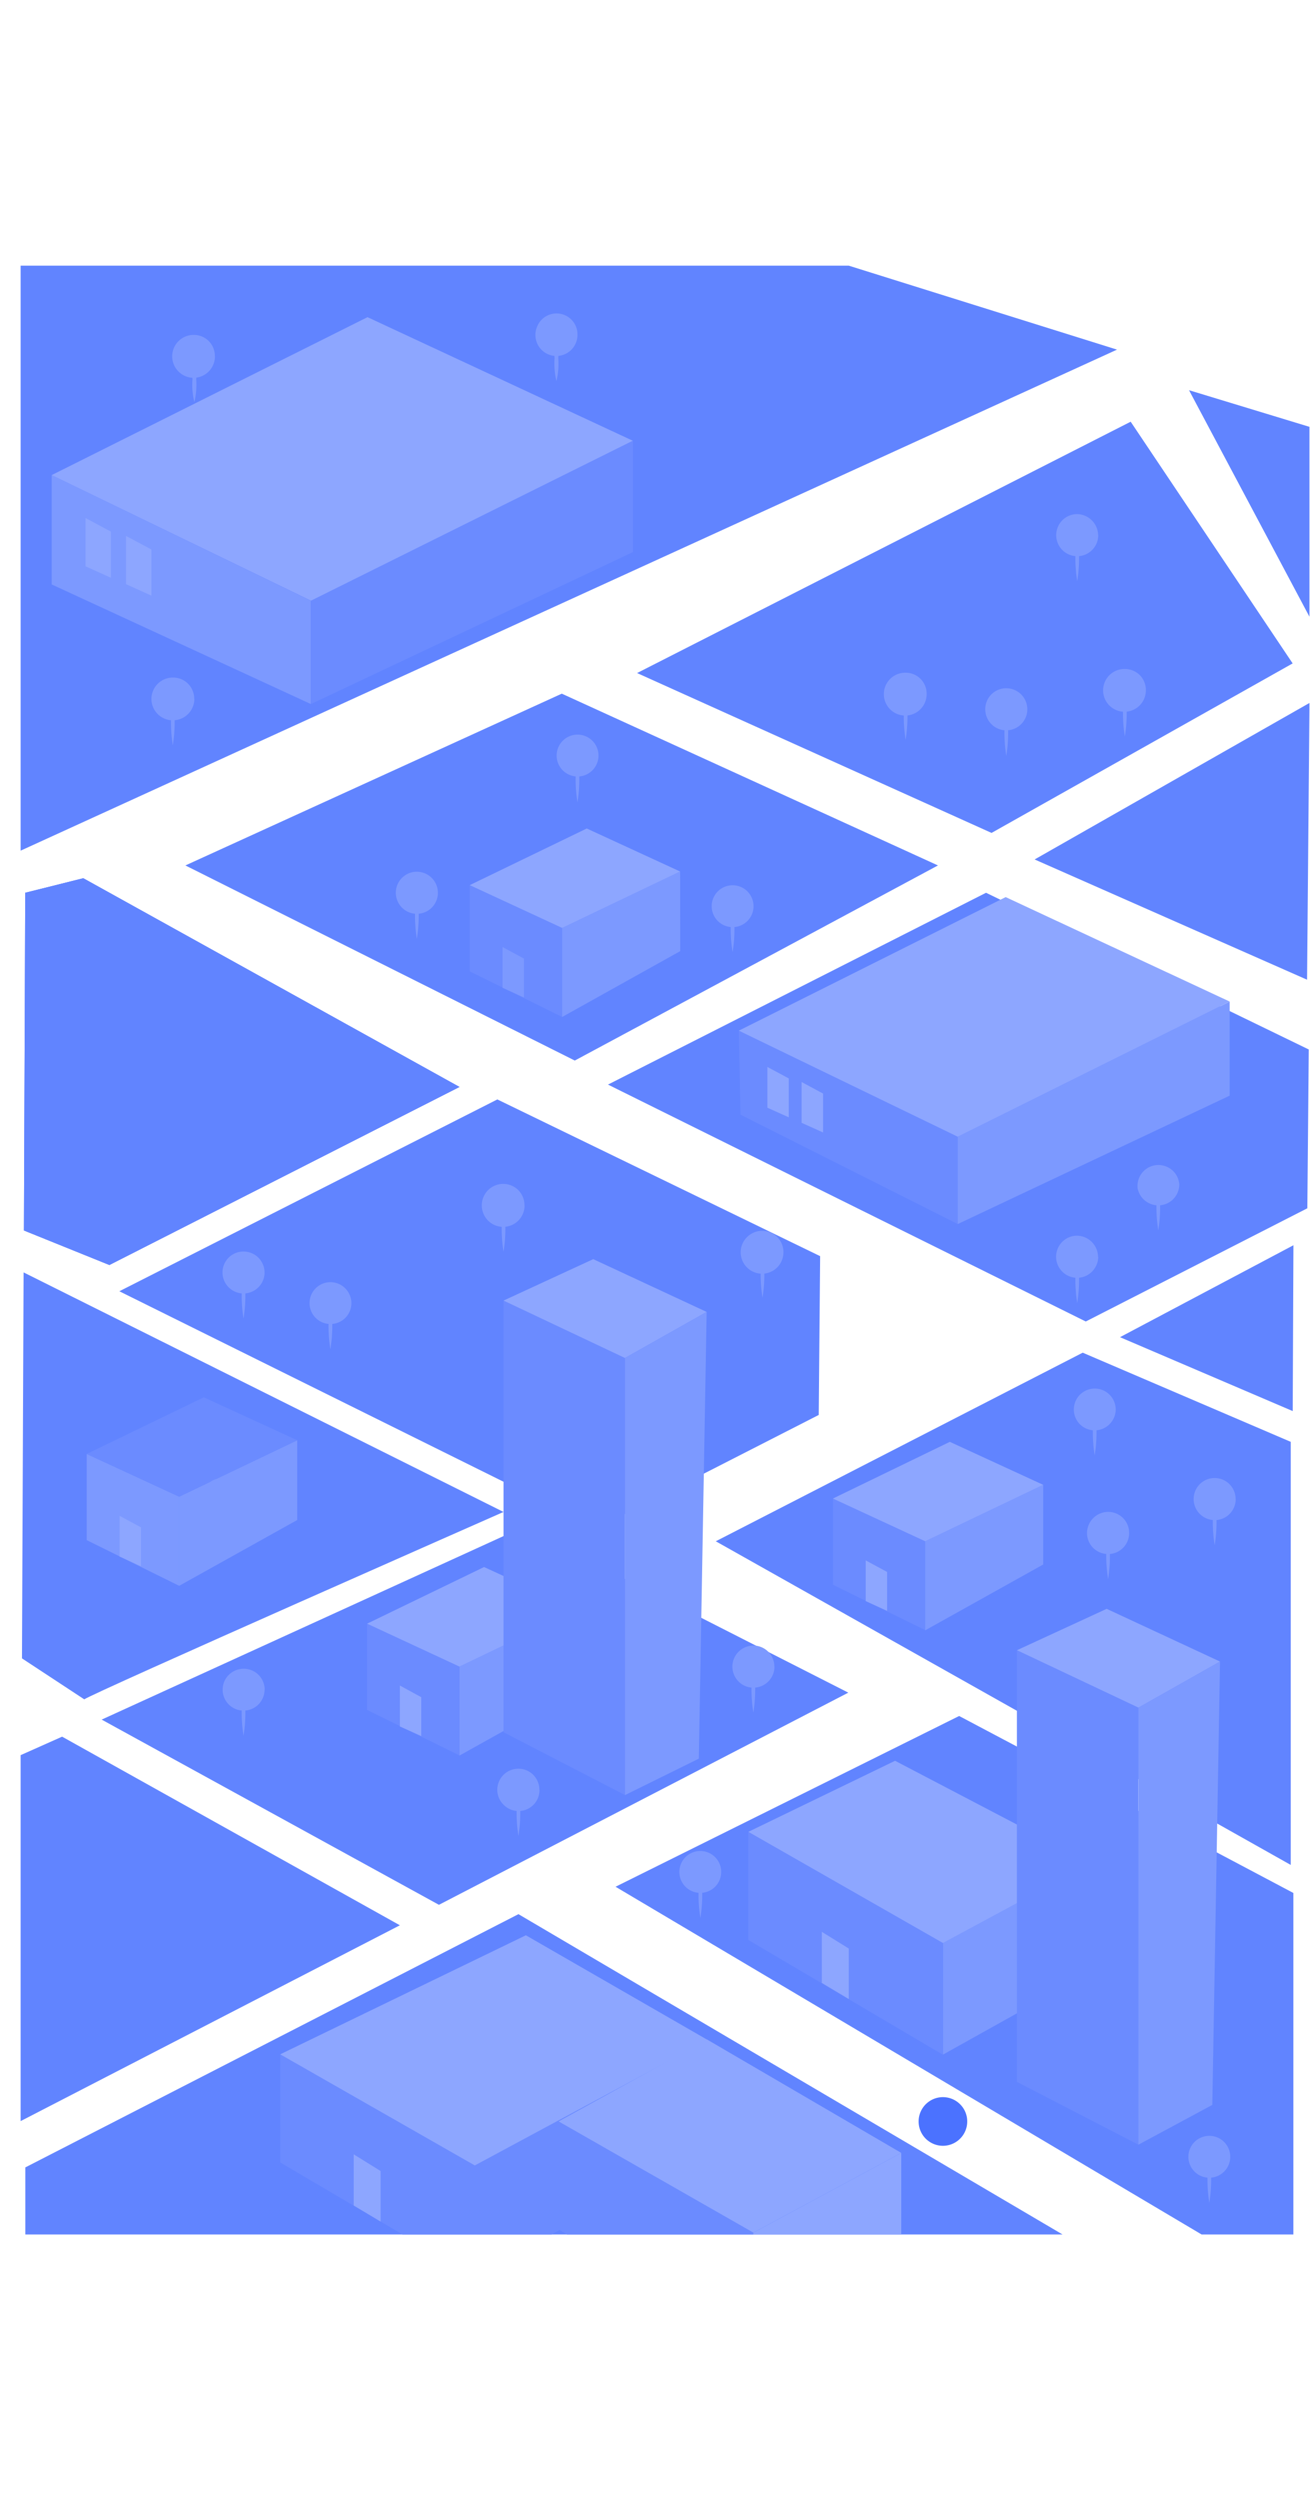 <svg xmlns="http://www.w3.org/2000/svg" xmlns:xlink="http://www.w3.org/1999/xlink" viewBox="0 0 438.09 835.44"><defs><style>.cls-1{fill:none}.cls-2{clip-path:url(#clip-path)}.cls-3{fill:#7c99ff}.cls-4{fill:#6184ff}.cls-5{fill:#4b72ff}.cls-6{fill:#6b8bff}.cls-7{fill:#8da6ff}</style><clipPath id="clip-path"><rect id="SVGID" width="431" height="658" x="6.9" y="88.79" class="cls-1"/></clipPath></defs><title>isomorphic_city</title><g id="Layer_2" data-name="Layer 2"><g id="houses"><g class="cls-2"><path d="M426.26,654.7a7,7,0,0,1-8.41,6.9,7.09,7.09,0,0,1-3.6-1.93,7,7,0,1,1,12-5Z" class="cls-3"/><path d="M419.25,670.13a48.12,48.12,0,0,1,0-15.43,48.12,48.12,0,0,1,0,15.43Z" class="cls-3"/><path d="M28.18,567.94c2.82-2.09,140.21-62.63,140.21-62.63L7.89,425.25l-.54,129Z" class="cls-4"/><path d="M36.58,422.78l117.08-59.51L27.85,293.51,8.44,298.37,8,411.24Z" class="cls-5"/><path d="M36.58,422.78l117.08-59.51L27.85,293.51,8.44,298.37,8,411.24Z" class="cls-4"/><path d="M0,287.45l373.55-170.6L0,0Z" class="cls-4"/><path d="M8.47,724.37l164.91-84.64L418.87,784.16l-58.48,51.28H150.89L8.47,748.4Z" class="cls-4"/><path d="M205.85,630.57,409.79,751.5l22.74-2.58V632.65L320.76,573.5Z" class="cls-4"/><path d="M239.37,515.11,431.65,623.28V481.88l-69.57-29.8Z" class="cls-4"/><path d="M34,574.71l112.79,61.9,136.9-70.91L174.93,510.39Z" class="cls-4"/><path d="M203.32,362.48,363.1,441.66l74.1-37.84.48-53.07L329.75,298.37Z" class="cls-4"/><path d="M39.91,431.55,199.7,510.73l74.1-37.84.47-53.07L166.32,367.44Z" class="cls-4"/><path d="M62,289.24l130.22,65.21,121.45-65.21L187.87,231.83Z" class="cls-4"/><path d="M247.64,372.54l-.57-28.08,73.22,35.45v29.18Z" class="cls-6"/><path d="M320.29,379.91l90.93-45.18v31.45l-90.93,42.91Z" class="cls-3"/><path d="M247.07,344.46l89.24-44.64,74.91,34.91-90.93,45.18Z" class="cls-7"/><path d="M256.63,356.59v13.62l7.15,3.21v-13Z" class="cls-7"/><path d="M268.07,361.62v13.64l7.18,3.22v-13Z" class="cls-7"/><path d="M17.29,195.33V158.78l86.66,42v34.52Z" class="cls-3"/><path d="M104,200.77l107.67-53.5v37.24L104,235.29Z" class="cls-6"/><path d="M17.29,158.78,122.9,106l88.72,41.3L104,200.76Z" class="cls-7"/><path d="M28.61,173.13v16.14l8.47,3.82V177.66Z" class="cls-7"/><path d="M42.15,179.12v16.12l8.49,3.83V183.65Z" class="cls-7"/><path d="M278.54,500.83v28.8l31,15.24V515.11Z" class="cls-6"/><path d="M348.87,496.25l-39.46,18.86v29.76l39.46-22Z" class="cls-3"/><path d="M278.54,500.83l39.1-18.95,31.23,14.37-39.46,18.86Z" class="cls-7"/><path d="M289.51,521.5v13.61l7.15,3.25v-13Z" class="cls-7"/><path d="M29,485.93v28.8L59.92,530V500.21Z" class="cls-3"/><path d="M99.4,481.35,59.92,500.21V530l39.48-22Z" class="cls-3"/><path d="M29,485.93,68.16,467,99.4,481.35,59.92,500.21Z" class="cls-6"/><path d="M40,506.6v13.61l7.15,3.25v-13Z" class="cls-7"/><path d="M157.09,295.82v28.82L188,339.88V310.13Z" class="cls-6"/><path d="M227.45,291.27,188,310.13v29.75l39.48-22Z" class="cls-3"/><path d="M157.09,295.82l39.13-18.93,31.23,14.38L188,310.13Z" class="cls-7"/><path d="M168.06,316.51v13.62l7.15,3.24v-13Z" class="cls-3"/><path d="M122.76,542.65v28.82l30.88,15.21V557Z" class="cls-6"/><path d="M193.12,538.07,153.66,557v29.73l39.46-22Z" class="cls-3"/><path d="M122.76,542.65l39.12-18.93,31.24,14.35L153.66,557Z" class="cls-7"/><path d="M133.73,563.32V577l7.15,3.22v-13Z" class="cls-7"/><path d="M250.26,612.24v36.12l65,38.31V649.38Z" class="cls-6"/><path d="M364.85,622.73l-49.5,26.65v37.29l49.5-27.61Z" class="cls-3"/><path d="M250.26,612.22l49.07-23.75,65.51,34.26-49.49,26.66Z" class="cls-7"/><path d="M274.84,645.64v17.07l9,5.39V651.22Z" class="cls-7"/><path d="M93.7,686.58V722.7L158.79,761V723.72Z" class="cls-6"/><path d="M236.46,681.64l-77.67,42.08V761l77.88-43.18Z" class="cls-6"/><path d="M93.7,686.58l82.16-39.79,60.81,35-77.88,41.93Z" class="cls-7"/><path d="M118.28,720v17.09l9,5.39v-16.9Z" class="cls-7"/><path d="M340.07,551.52V695.78l40.63,21V570.71Z" class="cls-6"/><path d="M370.09,537.69l-30,13.83,40.63,19.19L408,555.31Z" class="cls-7"/><path d="M380.7,570.71V716.78l24.72-13.3L408,555.31Z" class="cls-3"/><path d="M168.39,434.67V578.93l40.63,21V453.86Z" class="cls-6"/><path d="M198.39,420.82l-30,13.85L209,453.86l27.32-15.4Z" class="cls-7"/><path d="M209,453.86V599.94l24.7-12.18,2.62-149.3Z" class="cls-3"/><path d="M186.82,709v36.12l65.11,38.34V746.18Z" class="cls-6"/><path d="M301.4,719.53l-49.47,26.65v37.29l49.47-27.61Z" class="cls-7"/><path d="M186.82,709l49.64-27.37,64.94,37.89-49.47,26.65Z" class="cls-7"/><path d="M331.59,278.37,213.05,224.94l165.07-84,54.17,80.78Z" class="cls-4"/><path d="M437.11,327.43l.81-92.5L346,287.24Z" class="cls-4"/><path d="M367.28,420.08A7.07,7.07,0,0,1,366,424a7,7,0,0,1-10.8.94,7,7,0,0,1-1.47-7.65,7,7,0,0,1,6.48-4.31,7.15,7.15,0,0,1,7,7.15Z" class="cls-3"/><path d="M360.24,435.51a48.7,48.7,0,0,1,0-15.43,48.12,48.12,0,0,1,0,15.43Z" class="cls-3"/><path d="M175.43,402.84a7.15,7.15,0,0,1-14.17,1.4,7.17,7.17,0,0,1,3-7.34,7.17,7.17,0,0,1,9.07.85,7.13,7.13,0,0,1,2.06,5.09Z" class="cls-3"/><path d="M168.39,418.36a48.64,48.64,0,0,1,0-15.42,48.06,48.06,0,0,1,0,15.42Z" class="cls-3"/><path d="M81.44,501a7,7,0,0,1-8.4,6.9,7.06,7.06,0,0,1-5.53-5.53,7.05,7.05,0,0,1,.4-4.06,7.2,7.2,0,0,1,2.59-3.16A7.07,7.07,0,0,1,74.41,494a7,7,0,0,1,7,7Z" class="cls-3"/><path d="M74.48,516.45a48.7,48.7,0,0,1,0-15.43,48.12,48.12,0,0,1,0,15.43Z" class="cls-3"/><path d="M88.48,425.26a7,7,0,0,1-1.18,3.89,7.09,7.09,0,0,1-3.14,2.59,7,7,0,0,1-7.65-1.47,7,7,0,0,1,4.82-12,7.21,7.21,0,0,1,2.72.5,7.06,7.06,0,0,1,2.33,1.52,7.1,7.1,0,0,1,2.1,5Z" class="cls-3"/><path d="M81.44,440.68a48.7,48.7,0,0,1,0-15.43,48.12,48.12,0,0,1,0,15.43Z" class="cls-3"/><path d="M262,418.36A7.15,7.15,0,1,1,251,412.51,7.11,7.11,0,0,1,262,418.36Z" class="cls-3"/><path d="M255,433.72a48.12,48.12,0,0,1,0-15.43A48.7,48.7,0,0,1,255,433.72Z" class="cls-3"/><path d="M373.12,471a7.05,7.05,0,0,1-4.34,6.5,7,7,0,0,1-7.67-1.53,7,7,0,1,1,12-5Z" class="cls-3"/><path d="M366.08,486.41a48.7,48.7,0,0,1,0-15.43,48.12,48.12,0,0,1,0,15.43Z" class="cls-3"/><path d="M377.6,512.35a7,7,0,0,1-8.41,6.89,7,7,0,0,1-5.12-9.59,7,7,0,0,1,2.59-3.15,7,7,0,0,1,10.94,5.85Z" class="cls-3"/><path d="M370.57,527.77a48.06,48.06,0,0,1,0-15.42,48.64,48.64,0,0,1,0,15.42Z" class="cls-3"/><path d="M180.41,598.17a7,7,0,0,1-12,5,7,7,0,0,1-1.6-7.62,7.06,7.06,0,0,1,6.42-4.43,7,7,0,0,1,5.05,2,7.1,7.1,0,0,1,2.1,5Z" class="cls-3"/><path d="M173.38,613.6a48.12,48.12,0,0,1,0-15.43A48.7,48.7,0,0,1,173.38,613.6Z" class="cls-3"/><path d="M404.42,727.82a7,7,0,1,0-7-7A7,7,0,0,0,404.42,727.82Z" class="cls-3"/><path d="M404.42,736.21a48.64,48.64,0,0,1,0-15.42,48.06,48.06,0,0,1,0,15.42Z" class="cls-3"/><path d="M234.19,632.62a7,7,0,1,0-7-7A7,7,0,0,0,234.19,632.62Z" class="cls-3"/><path d="M234.22,641a48.12,48.12,0,0,1,0-15.43,48.12,48.12,0,0,1,0,15.43Z" class="cls-3"/><path d="M259,557a7.06,7.06,0,0,1-1.19,3.91,7,7,0,0,1-3.16,2.59,7,7,0,0,1-7.66-1.52,7.17,7.17,0,0,1-1.93-3.6,7,7,0,0,1,3-7.22,6.94,6.94,0,0,1,3.9-1.19,7,7,0,0,1,7,7Z" class="cls-3"/><path d="M251.93,572.38a48.7,48.7,0,0,1,0-15.43A48.12,48.12,0,0,1,251.93,572.38Z" class="cls-3"/><path d="M88.48,564.68a7,7,0,0,1-4.32,6.48,6.91,6.91,0,0,1-4,.42,7,7,0,0,1-5.56-5.46,7.1,7.1,0,0,1,.35-4,7.06,7.06,0,0,1,11.47-2.41,7.18,7.18,0,0,1,1.55,2.3,7,7,0,0,1,.55,2.72Z" class="cls-3"/><path d="M81.44,580.1a48.64,48.64,0,0,1,0-15.42,48.06,48.06,0,0,1,0,15.42Z" class="cls-3"/><path d="M413.24,501a7,7,0,0,1-8.4,6.9,7.06,7.06,0,0,1-5.53-5.53,7.05,7.05,0,0,1,.4-4.06,7,7,0,0,1,6.5-4.34,7,7,0,0,1,7,7Z" class="cls-3"/><path d="M406.21,516.45a48.12,48.12,0,0,1,0-15.43,48.12,48.12,0,0,1,0,15.43Z" class="cls-3"/><path d="M394.38,395.81a7.07,7.07,0,0,1-1.18,3.91,7,7,0,0,1-3.16,2.59,7.05,7.05,0,0,1-4.06.4,7.06,7.06,0,0,1-5.53-5.53,7,7,0,1,1,13.93-1.37Z" class="cls-3"/><path d="M387.35,411.21a48.64,48.64,0,0,1,0-15.42,48.06,48.06,0,0,1,0,15.42Z" class="cls-3"/><path d="M245,309.86a7,7,0,1,0-7-7A7,7,0,0,0,245,309.86Z" class="cls-3"/><path d="M245,318.23a46.46,46.46,0,0,1,0-15.43,48.7,48.7,0,0,1,0,15.43Z" class="cls-3"/><path d="M117.52,435.51a7,7,0,1,1-7.16-7,7.26,7.26,0,0,1,2.73.5,7.06,7.06,0,0,1,4.43,6.54Z" class="cls-3"/><path d="M110.48,450.93a48.64,48.64,0,0,1,0-15.42A46.4,46.4,0,0,1,110.48,450.93Z" class="cls-3"/><path d="M200.15,252.64a7,7,0,1,1-.51-2.75,7,7,0,0,1,.51,2.75Z" class="cls-3"/><path d="M193.12,268.16a48.06,48.06,0,0,1,0-15.42,48.64,48.64,0,0,1,0,15.42Z" class="cls-3"/><path d="M343.55,237.17a7,7,0,0,1-4.42,6.41,7,7,0,0,1-7.62-1.6,7,7,0,0,1-1.89-3.6,7,7,0,0,1,6.9-8.36,7,7,0,0,1,2.72.55,7.18,7.18,0,0,1,2.3,1.55,7.1,7.1,0,0,1,1.51,2.32,6.92,6.92,0,0,1,.5,2.73Z" class="cls-3"/><path d="M336.52,252.65a48.7,48.7,0,0,1,0-15.43,48.12,48.12,0,0,1,0,15.43Z" class="cls-3"/><path d="M383.2,230.73a7.15,7.15,0,1,1-7-7.15,7.07,7.07,0,0,1,2.72.55,7.18,7.18,0,0,1,2.3,1.55A7,7,0,0,1,382.7,228a6.84,6.84,0,0,1,.5,2.72Z" class="cls-3"/><path d="M376.17,246.16a48.12,48.12,0,0,1,0-15.43,48.12,48.12,0,0,1,0,15.43Z" class="cls-3"/><path d="M367.28,178.86a7.05,7.05,0,0,1-4.34,6.49,6.92,6.92,0,0,1-4.07.4,7,7,0,0,1-5.52-5.52,6.88,6.88,0,0,1,.4-4.06,7,7,0,0,1,6.49-4.35,7.17,7.17,0,0,1,7,7Z" class="cls-3"/><path d="M360.24,194.26a48.7,48.7,0,0,1,0-15.43,48.12,48.12,0,0,1,0,15.43Z" class="cls-3"/><path d="M146.44,298.37a7,7,0,0,1-4.32,6.49,7,7,0,0,1-7.65-1.48,7,7,0,0,1-1.95-3.56,7,7,0,0,1,.35-4.06,7.14,7.14,0,0,1,2.54-3.18,7,7,0,0,1,3.87-1.24,7.07,7.07,0,0,1,6.61,4.31,7.07,7.07,0,0,1,.55,2.72Z" class="cls-3"/><path d="M139.4,313.8a48.7,48.7,0,0,1,0-15.43,48.12,48.12,0,0,1,0,15.43Z" class="cls-3"/><path d="M309.89,231.83a7.16,7.16,0,1,1-7-7,7,7,0,0,1,7,7Z" class="cls-3"/><path d="M302.86,247.26a48.12,48.12,0,0,1,0-15.43,48.7,48.7,0,0,1,0,15.43Z" class="cls-3"/><path d="M193.12,111.93a7.06,7.06,0,0,1-1.19,3.91,7,7,0,0,1-3.16,2.59,7,7,0,0,1-9.58-5.12,6.92,6.92,0,0,1,.4-4.07,7,7,0,0,1,13.53,2.69Z" class="cls-3"/><path d="M186.08,127.36a25.26,25.26,0,0,1-.62-7.7,25.14,25.14,0,0,1,.62-7.73,24.83,24.83,0,0,1,.62,7.73,24.64,24.64,0,0,1-.62,7.7Z" class="cls-3"/><path d="M65,233.57a7.18,7.18,0,0,1-4.42,6.61A7.16,7.16,0,0,1,50.78,235a7.08,7.08,0,0,1,.41-4.14,7.12,7.12,0,0,1,6.6-4.41,7,7,0,0,1,2.76.51,7,7,0,0,1,3.88,3.89,7,7,0,0,1,.52,2.75Z" class="cls-3"/><path d="M57.79,249.09a48.64,48.64,0,0,1,0-15.42A48.06,48.06,0,0,1,57.79,249.09Z" class="cls-3"/><path d="M71.88,119a7.16,7.16,0,0,1-8.51,7.14,7.23,7.23,0,0,1-3.7-2,7.16,7.16,0,0,1,5.18-12.21,7,7,0,0,1,7,7Z" class="cls-3"/><path d="M65,134.39a24,24,0,0,1-.62-7.7A23.6,23.6,0,0,1,65,119a25.36,25.36,0,0,1,.62,7.72,25.26,25.26,0,0,1-.62,7.7Z" class="cls-3"/><path d="M374.55,446.9l58-30.73-.24,55.43Z" class="cls-4"/><path d="M133.73,643.45,6.7,709V586.68l14.07-6.27Z" class="cls-4"/><path d="M323.46,709a8.13,8.13,0,1,1-2.38-5.73A8.08,8.08,0,0,1,323.46,709Z" class="cls-5"/><path d="M397.63,130.41l40.46,12.3v63.75Z" class="cls-4"/></g></g></g></svg>